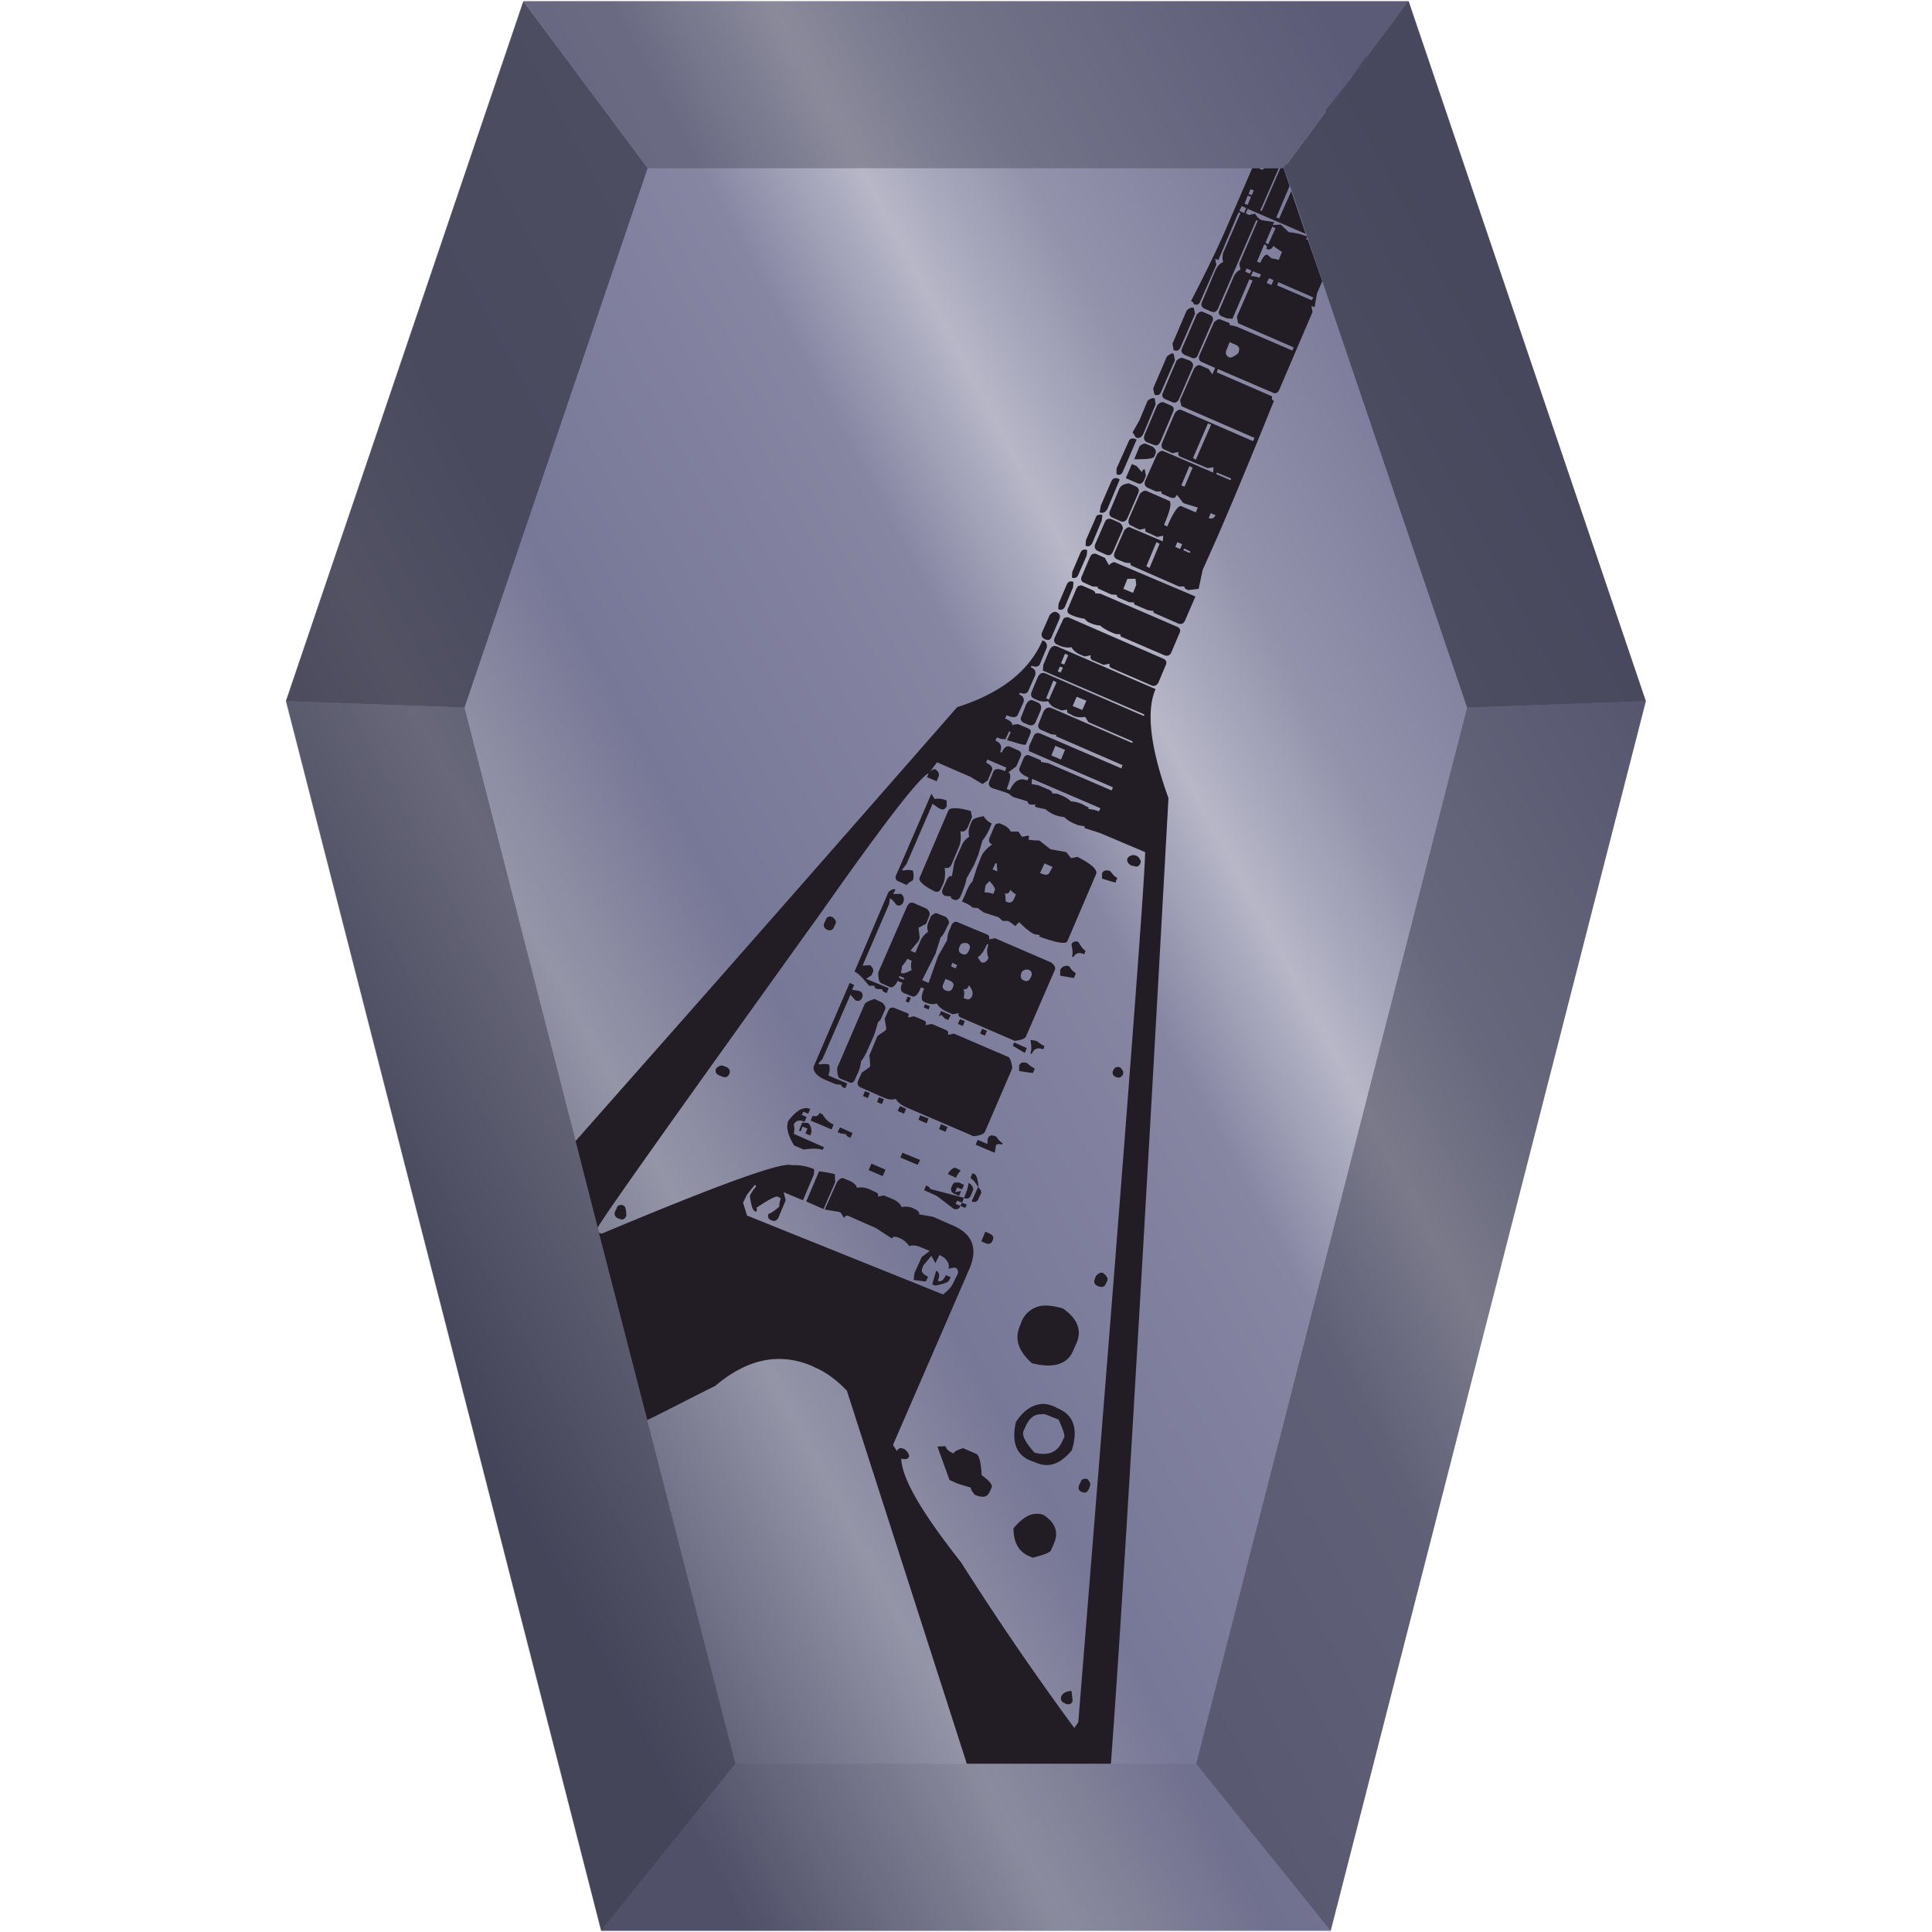 <svg xmlns="http://www.w3.org/2000/svg" xmlns:xlink="http://www.w3.org/1999/xlink" viewBox="0 0 48 48"><defs><linearGradient xlink:href="#a" id="b" x1="8.59" y1="29.36" x2="39.52" y2="12.78" gradientUnits="userSpaceOnUse"/><linearGradient id="a"><stop offset="0" stop-color="#53536c"/><stop offset=".2" stop-color="#9595a8"/><stop offset=".33" stop-color="#777797"/><stop offset=".56" stop-color="#8686a3"/><stop offset=".66" stop-color="#b7b7c8"/><stop offset=".76" stop-color="#9393ac"/><stop offset="1" stop-color="#6f6f91"/></linearGradient></defs><path d="M40.89 17.42l-7.83 30.55H14.94L7.11 17.42 13.01.03H35z" fill="url(#b)"/><path d="M18.28 43.82l-3.34 4.15h18.12l-3.34-4.15z" fill="#373748" fill-opacity=".1"/><path d="M13.01.03l3.08 4.15h15.8l3.1-4.15z" fill="#373748" fill-opacity=".35"/><path d="M18.27 43.82l-3.34 4.15L7.1 17.42l4.44.16z" fill="#373748" fill-opacity=".47"/><path d="M7.1 17.42L13 .03l3.09 4.15-4.55 13.4zm33.79 0L34.99.03 31.9 4.18l4.55 13.4z" fill="#373748" fill-opacity=".71"/><path d="M29.72 43.82l3.34 4.15 7.83-30.55-4.44.16z" fill="#373748" fill-opacity=".47"/><path d="M33.95 1.41l-1.01 1.35v.02l1-1.37zm-1.98 2.67h-.01l-.08.1h-.07l-.46 1.06-.04-.01.46-1.05h-.36c-.01.03-.02 0-.04.04l-.08-.03v-.01h-.18l-.64 1.48c-.18.42-.47 1.03-.88 1.82.05.02.07.05.06.07.08.04.14.02.17-.06l.4-.91-.03-.15.08.03.5-1.18.05.01-.43.99a.42.42 0 0 0 0 .23c-.08.03-.14.1-.19.2l-.34.8c-.03.07 0 .13.07.16l.16.07c.08.03.13.01.17-.07l.95-2.2.04.01-.46 1.07.03.15c-.08.03-.14.1-.18.2l-.34.79c-.04.08-.02.14.06.17l.12.05.14.01.42-.98.08.03-.39.9.03.16 1.38.6-.03.08-1.35-.58a.7.7 0 0 0-.21-.05c.01-.03 0-.05-.02-.06l-.2-.08c-.05-.02-.1 0-.17.07l-.36.82c-.03.08-.01.14.07.17l.32.14-.07.16-.09-.13-.2-.09c-.05-.02-.1 0-.16.07l-.35.79.03.15 1.82.79-.04.08-1.77-.77c-.06-.03-.11 0-.17.07l-.3.7c-.05.11-.04.18.04.21l.2.09.15-.03c-.02.06 0 .1.05.12l.67.28.15-.02-.01.13-1.23-.53c-.05-.02-.1 0-.16.07l-.3.67c-.03.08 0 .14.07.17l.2.09h.14c-.02.04 0 .06.06.08l.16.07c.08.03.13.01.16-.07l.15.2.04.02.33.1-.05.12-.35-.15c-.08-.04-.2.13-.36.5l-.08-.04c.16-.37.2-.57.12-.6l-.55-.24c-.05-.02-.1 0-.17.07l-.26.59c-.04.1-.03.17.05.2l.2.1.15-.03c-.02.05 0 .09.05.1l.24.11.15-.03-.01.14-.8-.34c-.05-.03-.1 0-.16.07l-.24.55c-.03.08-.01.13.07.17l.2.08.13.01c-.01.03 0 .06.06.08l1.14.5h.14c-.01.03.01.05.06.08l.04.01.25-.03.1-.47.37-.83c.33-.76.8-1.88 1.4-3.37-.05-.02-.06-.06-.04-.11l-1.38-.6.03-.08 1.35.58c.07.04.13.02.17-.06l.83-1.94-.03-.15.08.03.06-.34.13-.3-.36-1.04h-.04l.02-.05.02-.03h-.03a1.51 1.51 0 0 0-.44-.1l-.2-.19-.2.01.04-.07-.31-.05c-.06-.02-.11-.07-.17-.16l-.15.03-.08-.04.05-.11 1.44.62-.36-1.06-.3.68-.07-.03.33-.78-.15-.44zm-.9.62l.08.03-.05.12-.08-.03zm-.07.16l.08.03-.08.2-.08-.03zm-.15.26l.11.05-.05.12-.12-.05zm.76.51l.08.04-.18.4-.07-.04zm-.2.44c.06.02.08.06.05.11.08.04.14.01.17-.07l.22.15-.08.2a.7.7 0 0 0-.18-.04l-.1-.09c-.05-.02-.11.05-.18.2l-.08-.03zm-.44.6l.12.05-.04.08-.11-.05zm.16.07l.2.08-.04.08a.7.7 0 0 0-.21-.04zm.4.17l.11.05-.05.12-.12-.05zm.23.1l.87.38-.04.07-.86-.37zm-2.18.64a.25.25 0 0 0-.1.07l-.35.82.03.16c.08.03.13.01.17-.07l.36-.83-.03-.15a.1.1 0 0 0-.08 0zm.23.1a.24.24 0 0 0-.08.07l-.36.83c-.04.08-.01.13.07.17l.15.06c.08.04.14.02.17-.06l.36-.83c.04-.08.01-.14-.07-.17l-.16-.07a.1.1 0 0 0-.08 0zm.74.75l.16.07c.08.04.1.1.05.21-.1.08-.17.11-.22.1-.08-.04-.1-.1-.07-.18zm-1.47.3a.25.25 0 0 0-.09.06l-.34.79.03.15c.08.04.14.01.17-.07l.34-.78-.03-.16a.1.1 0 0 0-.08 0zm.24.1a.24.24 0 0 0-.09.06l-.34.8c-.03.07-.01.13.07.16l.16.07c.07.03.13.01.17-.07l.34-.79c.03-.08 0-.13-.07-.17l-.16-.06a.1.1 0 0 0-.08 0zm-.71 1a.24.24 0 0 0-.1.06l-.2.48-.17.3.08.13c.08.03.14 0 .19-.1l.3-.72-.02-.15a.1.1 0 0 0-.08 0zm.23.1a.25.25 0 0 0-.09.07l-.3.7c-.05.11-.03.18.05.22l.16.06c.08.04.14 0 .18-.1l.3-.71c.04-.08.02-.14-.06-.17l-.16-.07a.1.1 0 0 0-.08 0zm1.17.52l.08.03-.38.87-.07-.04zm-1.9.38c-.03 0-.06.04-.07.07l-.3.67v.14c.07.04.13.01.16-.07l.34-.79-.03-.01c-.04-.02-.08-.02-.1-.01zm.29.13a.24.24 0 0 0-.09.06l-.13.32c.3 0 .47-.01.5-.07l.03-.08c.02-.05 0-.1-.07-.16l-.16-.07a.1.1 0 0 0-.08 0zm-.28.5l-.15.35.28.12c.08.04.13.01.17-.06l.05-.12-.03-.16c-.03 0-.05.01-.07.07l-.13-.15zm1.43.05l.08.04-.2.47-.08-.03zm.68.16l.36.15-.02.04-.35-.15zm-2.55.14c-.03.02-.05.04-.07.08l-.26.6-.03.17c.08.03.15 0 .2-.1l.3-.72-.04-.02c-.04-.01-.07-.02-.1 0zm.37.13c-.12.01-.2.05-.24.13l-.22.52c-.05.1-.03.17.05.2l.2.09c.08.03.14 0 .18-.1l.26-.6c.03-.08.01-.13-.07-.17zm2.03.74l.12.05c-.04.08-.1.1-.17.07zm-2.8.04a.13.13 0 0 0-.06.08l-.24.55-.01.14c.08.03.13 0 .17-.07l.23-.55.02-.14c-.04-.02-.08-.02-.1 0zm.24.1c-.03.02-.05.04-.07.08l-.24.55c-.03.08 0 .14.07.17l.2.09c.08.03.13.01.17-.07l.24-.55c.02-.05 0-.11-.07-.17l-.2-.09c-.04-.01-.07-.02-.1 0zm1.73.58l.12.05-.05.12-.12-.05zm-.52 0l.08.04-.25.6-.08-.04zm.69.16l.15.07-.01.04-.16-.07zm-2.51.03c-.03.01-.05.04-.07.08l-.2.47-.01.14c.08.03.13 0 .16-.07l.21-.48.01-.13a.121.121 0 0 0-.1-.01zm.24.1c-.03.02-.05.04-.07.08l-.2.47c-.04.08-.02.14.06.17l.2.09.14.01c-.02.03 0 .04.02.05l.31.14.14.01c-.01.03 0 .05.06.08l.24.1.13.01c-.01.03 0 .05.03.06l.31.13.14.02c-.02.02 0 .05.06.07l.55.24c.08.03.14 0 .17-.07l.26-.6-1.98-.84c-.05-.03-.1 0-.17.06l-.1-.18-.2-.09c-.04-.02-.08-.02-.1 0zm1.06.61l.02.16-.08.2-.24-.1.1-.25h.2zm-1.64.08c-.03.01-.05.04-.07.08l-.2.47-.01.13c.07.04.13.02.17-.06l.2-.48.01-.13a.121.121 0 0 0-.1-.01zm.24.1c-.03.01-.05.04-.07.08l-.2.47c-.04.08-.02.14.06.17l.04.02c.1.04.2.07.3.08.06.06.1.1.13.1.1.05.2.07.26.07.07.06.15.11.26.16l.12.05.13.01c-.01.03 0 .05.02.06l1.07.46c.08.03.14 0 .17-.07l.2-.47c.04-.08.02-.14-.06-.17l-1.9-.82-.13-.01c0-.03-.01-.05-.07-.08l-.23-.1c-.04-.02-.08-.02-.1 0zm-.64.66a.24.24 0 0 0-.09.07l-.19.43c-.03.08 0 .14.07.17.08.04.14.02.17-.06l.19-.44c.03-.08.01-.13-.07-.17a.1.1 0 0 0-.08 0zm.3.13c-.03.01-.06.04-.07.08l-.2.43c-.03.08 0 .14.08.17l.04.02c.1.04.2.06.3.04.04.07.1.13.21.18l.12.05.15-.03c-.02.06 0 .1.04.12l.28.12.15-.03c-.02.05 0 .09.05.11l.99.43c.07.03.13 0 .17-.07l.18-.43c.04-.08.01-.14-.07-.17l-2.32-1.01c-.04-.02-.08-.02-.1 0zm-.57.57c-.33.76-1.03 1.31-2.12 1.66-5.82 6.65-6.94 7.9-9.48 10.78l.55 2.15c.12-.24 1.94-2.8 5.58-7.87 1.64-2.33 2.41-3.3 2.64-3.42l-.04.1.24.1.05-.12c.02-.06 0-.11-.07-.17-.04-.02-.1 0-.15.06l.18-.24.83.36.3.18.13-.09.1-.24c.04-.07-.01-.14-.14-.2l.03-.08.47.2-.03.09c-.16-.07-.25-.07-.29.01l-.1.24c-.03.08-.01.13.07.17l.4.13c.08.06.12.1.15.1l.33.1c0 .03.01.05.06.08h.14l-.02.05c.08.03.17.05.26.06a.8.8 0 0 0 .47.2c.07.07.14.11.22.15l.12.05.17.03-.01.04.4.13 1.11.47c0 .66-.55 7.87-1.66 21.62l-.1.14a71.69 71.69 0 0 1-2.81-4.11c-1.12-1.42-1.47-2.15-1.49-2.58.09.02.16.02.19-.04.02-.06-.02-.12-.11-.2l-.04-.01c-.07-.03-.11 0-.15.06 0-.02-.1-.14-.09-.16l1.9-4.38c.21-.5.07-.86-.43-1.07l-.48-.21-.35-.06c.03-.05-.03-.1-.16-.16a.46.46 0 0 0-.27-.02c-.03-.08-.1-.14-.2-.19l-.24-.1-.15.03c.02-.05 0-.09-.05-.11l-.15-.07a.53.53 0 0 0-.32-.04c-.02-.08-.1-.14-.2-.18l-.12-.05c-.05-.03-.11 0-.18.1l-.3.67.36.06.04.02.08.13c.03-.05.06-.07.11-.05l.68.3.4.26c.02-.05.08-.06.19-.01.1.04.18.11.24.2.08-.03.17-.02.27.02l.24.1-.2.15-.18.4-.02.17.3.04.06-.12c-.13-.06-.18-.13-.15-.2l.03-.08.2-.24.1.18.1-.2.11.06c.11.1.15.2.11.28l.16-.03c.08.03.1.1.07.17l-.1.2c-.04.1-.13.2-.26.3l-4.87-1.96-.1-.32.1-.2.19-.24.04.02-.02.04a.81.81 0 0 0-.14.21c.03.23.07.36.12.38l.04.02c.02-.05.02-.08 0-.1.3-.2.48-.3.53-.28l.08.04a.7.7 0 0 0-.04.21c-.15.13-.24.18-.26.17-.04.08-.01.14.07.17.07.03.13.01.17-.07l.18-.43-.05-.2.48.2.27-.64.01-.13a1.23 1.23 0 0 0-.56-.1c-.21-.1-1.79.47-4.72 1.7l-.07-.02 1.2 4.65c.25-.11 1.61-.82 1.68-.84.8-.68 1.6-.85 2.42-.5l.08.04c.26.11.52.3.78.57l2.98 9.27h3.58c.2-2.67.6-8.96 1.43-23.99-.45-1.25-.56-2.16-.32-2.71l-2.45-1.06c-.08-.03-.14 0-.19.1l-.15.36-.01.14 2.52 1.09-.01.04-2.45-1.06c-.08-.03-.14 0-.19.1l-.15.36c-.03.08-.01.14.07.17l.04.02c.1.05.2.06.3.04.04.08.1.14.21.18l.12.05.15-.02c-.02.05 0 .09.05.1l.11.06c.08.03.17.04.28.02l.08.13 1.1.48-.01.04-2.01-.87c-.08-.03-.15 0-.2.1l-.11.28c-.04.08-.01.14.07.17l.23.1.14.02-.02.03 1.66.72-.03.08-1.98-.85c-.1-.05-.17-.03-.2.05l-.11.24-.01.13 2.09.9-.03.08-1.58-.68-.18-.03c.01-.02 0-.04-.02-.05l-.24-.1c-.08-.04-.13-.02-.17.06l-.1.24c-.03.08.04.16.23.24l-.04.07c-.18-.07-.32 0-.43.24l-.08-.03c.1-.24.12-.38.04-.41l.2-.15.1-.23c.04-.08.02-.14-.06-.17l-.2-.09c-.08-.03-.15.02-.2.15l-.04-.02c.05-.13.02-.22-.12-.28l.04-.08c.15.07.14.02.24.06l-.03-.01.09-.2.04.02-.09.2c.2.05.45.15.47.1l.1-.24c.04-.08.02-.13-.06-.16l-.24-.1-.15.02c.02-.05-.03-.1-.17-.16l.04-.08c.16.07.25.06.28-.02l.13-.28c.04-.1.01-.17-.1-.22l.02-.04c.1.04.18.03.21-.05l.16-.36c.04-.1.01-.18-.1-.22l.02-.04c.1.04.18.03.21-.05l.15-.36c.04-.08.02-.15-.04-.2zm.56.33l.08.04-.1.23-.08-.03zm-.13.32l.08.03-.06.12-.07-.03zm-.16.35l.08.04-.19.43-.07-.03zm.58.4l.24.1-.1.23-.24-.1zm-1.07.1c-.08-.04-.14 0-.19.1l-.11.28c-.04.07-.02.13.06.17l.12.05c.08.03.14 0 .17-.07l.12-.28c.03-.08.02-.15-.05-.2zm.54 1.12l.24.1-.1.24-.24-.1zm-.58.82l1.7.73-.04.08a.81.81 0 0 0-.26-.06c.02-.03 0-.05-.06-.07l-.11-.06a.81.81 0 0 0-.26-.06.81.81 0 0 0-.22-.14l-.12-.05-.13-.01c0-.03-.01-.05-.06-.08l-.28-.12-.17-.03zm-2.5.37l-.87 2.01c-.04.08-.02.14.06.17l.2.09c.01-.03.06-.07.15-.12a.42.42 0 0 0 0-.24.42.42 0 0 0-.23 0l-.04-.02.11-.14.65-1.5.14.1.04.02c.08.04.13.02.17-.06v-.14a.53.53 0 0 0-.3-.04zm.59.36c-.1 0-.15.02-.17.06l-.71 1.66c-.04.08.08.2.36.34.08.04.14.01.17-.07l.05-.11c.05-.1.06-.24.04-.4.08.02.13 0 .17-.08l.18-.43c.05-.1.06-.24.04-.4.08.03.14-.01.19-.11l.1-.24-.03-.15c-.17-.05-.3-.07-.4-.07zm.7.2c-.16.03-.25.06-.28.11l-.05.12a.46.46 0 0 0-.02.28.46.46 0 0 0-.18.2l-.19.43-.06.35c-.05-.02-.1.02-.14.12l-.09.2c-.03.08-.01.14.07.17l.14.01c-.02.03 0 .05.06.08.07.03.13 0 .17-.07l.05-.12c.05-.13.09-.24.1-.33l.19-.34.1-.24.11-.37c.06-.07.12-.17.18-.3l.05-.12a.46.46 0 0 1-.2-.18zm.34.18c-.03.01-.05.04-.07.08l-.1.24c-.05.1-.03.17.05.2-.14.1-.23.2-.27.3l-.1.25-.12.37c-.06.06-.12.16-.17.3l-.09.2c.13.05.22.1.26.15l.13.01.15.11.37.12.1.09h.13a.7.7 0 0 1 .18.13l.1-.1c.17.17.3.27.38.3l.13.02-.01.04c.43.15.66.2.7.11l.71-1.66c.05-.1-.1-.25-.46-.43l-.16.03-.12-.15-.39-.07-.28-.22a1.2 1.2 0 0 1-.27-.02c.02-.06.02-.09 0-.1l-.16.03-.09-.13h-.19c-.03-.07-.1-.13-.2-.17l-.04-.02c-.04-.02-.07-.02-.1 0zm3.35.79a.2.2 0 0 0-.1.06c-.04.08 0 .15.1.2h.04c.08.04.14.02.17-.06.03-.05 0-.1-.06-.17l-.04-.02a.17.17 0 0 0-.11-.01zm-3.39.2h.04c-.01.04 0 .1.01.2l-.12-.05zm1.22 0l.2.09-.06.11c-.03.08-.09.1-.17.07l-.08-.03zm1.51.18c-.03 0-.06.03-.08.07v.13l.33.1.05-.12c-.06-.02-.11-.08-.17-.16a.162.162 0 0 0-.13-.02zm-2.88.26c.11.11.16.2.13.24l-.03.08a.7.7 0 0 0-.22-.04l.02-.14.01-.04zm-2.41.21a.25.25 0 0 0-.1.07l-.84 1.97c.08.03.2.15.36.35h.14c-.01.03 0 .06.06.08l.13.01c0 .03.01.05.07.08l.04.01.05-.12-.56-.23.13-.09.04-.08c.02-.05 0-.1-.07-.17l-.19.01.66-1.53.02-.14c.05.02.1.08.16.16.08.04.13.01.17-.06.03-.08.02-.15-.05-.21h-.2l.06-.11a.1.1 0 0 0-.08 0zm2.93.01c.07.06.11.1.14.11l-.05.12c-.04.08-.1.1-.17.07l-.04-.02c.01-.03 0-.1-.01-.2.05.03.1 0 .13-.08zm-2.5.32l-.06.08-.72 1.65c0 .16.02.25.08.27l.2.09c.07.03.14-.02.2-.15l.12.05c-.06.13-.05.21.03.25l.2.08c.08.04.16-.04.23-.22l.08.03c-.08.19-.08.3 0 .33l.04.02c.1.04.2.05.27.02.06.09.14.15.24.2l.16.07.15-.03c-.02.05 0 .09.05.11l1.34.58c.17-.02.26-.06.28-.11l.72-1.66c.02-.05-.01-.11-.1-.18l-1.39-.6-.15.03c.02-.05 0-.1-.04-.12l-.72-.3c-.07-.04-.13-.01-.17.06l-.03.08a.74.74 0 0 0-.08.3l-.21.37-.02.04-.23.65-.16-.07.31-.61.02-.04.13-.41c.05-.04.1-.13.16-.26l.04-.08c.02-.05 0-.1-.07-.17l-.2-.08c-.05-.03-.1 0-.17.06l-.05.12c-.05.1-.05.2-.02.27a.53.53 0 0 0-.2.24l-.12.28-.12-.05.2-.24.03-.08-.03-.25.19-.1.08-.2c.02-.06 0-.11-.06-.17l-.32-.14c-.04-.02-.07-.02-.1 0zm-2.01.35c-.03 0-.06.03-.07.07l-.04.08c-.03.08 0 .14.07.17.08.03.14.01.17-.07l.04-.08c.02-.05 0-.1-.07-.16-.04-.02-.08-.03-.1-.01zm6.1.62c-.03 0-.06.03-.07.07.03.14.04.24.01.29l.04.02c.05-.1.14-.13.27-.07l.03-.09c-.05-.02-.11-.1-.18-.22-.04-.01-.08-.02-.1 0zm-2.67.03c.07.03.1.09.06.17-.04.1-.1.14-.18.1-.08-.03-.1-.1-.05-.2.02-.06.08-.08.17-.07zm.5.03l.04.01a.41.41 0 0 0 0 .33c-.05.1-.11.14-.19.1l-.08-.12c.07-.03.15-.14.23-.32zm-1.98.36l.11.05a.42.42 0 0 0 0 .23c-.13.07-.21.1-.27.07a.68.68 0 0 0 .03-.17.7.7 0 0 0 .13-.18zm1.12.1l.12.06-.04.08-.11-.05zm2.78.08a.24.24 0 0 0-.1.1v.14l.34.06.05-.12a.42.42 0 0 1-.16-.17c-.05-.02-.1-.02-.13 0zm-.89.09c.08.03.1.1.07.17-.04.1-.1.14-.18.1-.08-.03-.1-.1-.06-.2.03-.05.08-.08.17-.07zm-3.2.16l.12.05-.02.04-.12-.05zm1.14.07l.12.05c.08.04.1.1.06.17-.03.08-.09.1-.17.07-.08-.03-.1-.1-.06-.17zm-2.38.1l-.9 2.09c0 .13.1.24.32.33l.24.1.13.01c0 .03.01.05.06.07l.04.02.05-.12-.47-.2a.46.46 0 0 0 .02-.27.42.42 0 0 0-.23 0l-.04-.03.1-.1.7-1.61.12.14c.08.04.13.01.17-.06.03-.08 0-.14-.07-.17l-.18-.03.05-.12zm2.96.06c.09.1.11.19.08.27-.04.08-.1.1-.17.06l-.04-.01a.42.42 0 0 0 0-.23c.06.02.1 0 .13-.09zm-1.52.28l-.05.12.08.03.05-.12zm-.82.06c-.14.04-.22.08-.25.13l-.68 1.58c0 .16.02.25.08.27l.2.08c.07.04.13.02.16-.06l.09-.2a.81.81 0 0 0 .06-.25c.06-.07.1-.15.14-.23l.19-.43.1-.33c.02.01.06-.04.1-.14l.07-.16c.02-.05 0-.1-.07-.17zm1.25.13l-.03.08.12.05.03-.08zm-.84.09c-.03 0-.05.03-.07.07l-.09.2.04.25-.02.04-.2.14-.2.48.02.25-.01.04-.2.14-.09.2c-.03.08-.01.14.07.17l.59.26c.1.04.2.05.27.02.06.09.14.15.24.2l1.7.73c.17-.02.26-.06.28-.11l.68-1.58c-.02-.17-.06-.26-.1-.28l-1.35-.58-.15.03c.02-.06 0-.1-.05-.12l-.35-.15-.16.03c.03-.06.01-.1-.04-.12l-.24-.1-.15.03c.02-.05.02-.09 0-.1l-.32-.13c-.04-.02-.08-.02-.1-.01zm1.24.08l-.05.12c.02 0 .04 0 .05-.03l.1.1.08.03.06-.12zm.47.2l-.05.12.12.05.05-.12zm.55.24l-.05.12.12.05.05-.12zm1.2.28c.03.14.03.25 0 .33l.03.02c.06-.14.15-.17.29-.12l.03-.08a.71.71 0 0 1-.18-.12.68.68 0 0 0-.17-.03zm-.4.06l-.04.08.3.18.05-.12zm.2.5c-.03 0-.06.03-.08.07v.14l.34.05.05-.11a.7.7 0 0 1-.18-.13.22.22 0 0 0-.13-.02zm-7.51.08a.24.24 0 0 0-.1.07c-.03.08 0 .13.08.17l.08.03c.07.03.13.01.17-.07.03-.08 0-.13-.07-.17l-.08-.03a.1.1 0 0 0-.08 0zm9.84.04c-.03 0-.05.03-.07.07-.04.08-.01.14.07.17s.13.01.17-.07c.02-.05 0-.1-.07-.17-.04-.01-.08-.02-.1 0zm-6.24.59l-.05.12.12.05.05-.12zm.35.15l-.05.12.12.05.05-.12zm.52.22l-.06.12.16.07.05-.12zm-2.27.06c-.15-.04-.31.06-.5.3-.07.15-.02.36.14.62l.24.1c.2-.03.36-.03.47.01l.03-.07-.75-.33a.42.42 0 0 0 0-.23c.05-.1.14-.13.27-.07l.05-.12-.12-.05.04-.08.12.05.05-.12zm.27.11c-.03.08-.09.1-.17.07l-.05.12.52.22.05-.12a.57.57 0 0 1-.27-.25zm2.5.06l-.04.11.2.09.05-.12zm-2.93.18l-.08.2.04.02.05-.12.12.05-.05.12.12.05.03-.08c0-.13-.04-.2-.09-.23zm3.45.04l-.05.12.16.07.05-.12zm-2.51.08l-.06.12.08.03.14.02c-.01.02 0 .04.02.05l.08.04.05-.12zm3.75.2c-.04.01-.06.04-.08.08l-.01.13-.24-.1-.05.12.47.2a.68.68 0 0 0 .03-.17c.02-.05.08-.06.15-.03l.02-.04c-.05-.02-.1-.08-.16-.16-.05-.03-.1-.03-.13-.03zm-2.2.43l-.05.12.43.18.06-.12zm-.77.27l-.07.16.35.15.07-.16zm2.1.11c-.05-.02-.11.02-.18.11l-.02.04.2.09a.7.7 0 0 1 .12-.18zm-3.4.08l-.32.75.43.19.29-.67-.01-.2a3.66 3.66 0 0 0-.4-.07zm3.81.05l-.05.12c.06.03.12.1.19.22l.01-.03c-.02-.17-.05-.27-.1-.29zm.14.34l-.16.36c.08.03.14.01.17-.07l.06-.12c.02-.05 0-.1-.07-.17zm-.57-.11c-.03 0-.05.03-.07.07l-.02.04c-.03.08 0 .14.07.17l.12.05.05-.12-.15.03.05-.12.12.05.05-.11-.12-.06h-.1zm.33.01c0 .07-.03.19-.11.37.08.04.13.02.17-.06l.05-.12c.02-.05 0-.11-.07-.17zm-.11.37l-.84-.22c0-.03-.03-.05-.1-.09l-.05.12.31.14.42.32c.08.03.14.01.17-.07l-.12-.05.04-.08.12.05zm-.05.12l-.04.08.12.05.04-.08zm-8.52.06a.13.13 0 0 0-.06.08l-.04.08c-.03.07 0 .13.07.17l.04.01c.08.04.13.01.17-.07 0-.15-.02-.24-.07-.26-.04-.02-.08-.02-.1 0zm9.1.66l-.1.24.11.05c.08.03.14.01.17-.07.04-.08.01-.13-.07-.17zm-1.22.97l-.1.34.08.03c.2-.04.32-.08.34-.13l.04-.08-.12-.05c-.06.13-.13.18-.2.14.05-.13.04-.21-.04-.25zm4.06.06a.24.24 0 0 0-.09.07l-.03.08c-.03.08-.01.13.07.17.1.04.17.03.2-.05l.04-.08c.02-.06-.01-.12-.1-.19a.1.1 0 0 0-.09 0zm-1.27.81a.64.64 0 0 0-.68.42l-.03.08c-.14.32-.04.63.3.93.53.13.88.03 1.02-.31l.09-.2c.13-.31.02-.6-.34-.85a1.49 1.49 0 0 0-.36-.07zm-.11 2.44c-.26 0-.5.14-.7.45-.11.48 0 .8.34.95l.16.06c.32.14.61.03.89-.31.16-.53.05-.87-.35-1.04l-.08-.04a.77.77 0 0 0-.26-.07zm-.04.25c.06 0 .13.03.2.06l.2.08c.11.24.16.39.14.44l-.04.08c-.12.29-.35.39-.7.3-.22-.25-.32-.43-.27-.54l.05-.11c.1-.22.23-.32.42-.3zm-2.42.8l-.19.01.3.83.2.09.33.1c-.01.02.02.08.1.18.2.08.31.06.37-.08l.05-.11c.02-.06-.06-.16-.25-.3-.02-.32-.06-.5-.14-.53l-.32-.14c-.14.04-.22.08-.24.13-.1-.04-.18-.1-.2-.18zm3.43.82c-.02 0-.05.03-.06.07l-.04.08c-.03.08-.01.14.07.17s.13.01.17-.07l.03-.08c.02-.05 0-.1-.06-.17-.04-.01-.08-.02-.1 0zm-1.16.86c-.18 0-.37.12-.57.36 0 .35.13.57.36.68l.12.05c.28-.07.43-.13.45-.18l.07-.16c.13-.29.04-.53-.25-.72a.43.43 0 0 0-.18-.03zm.87 4.4c-.13.01-.21.05-.25.13-.03.08 0 .14.07.17l.04.02c.08.03.14.01.17-.07z" style="line-height:1.25;-inkscape-font-specification:'Electric Guitar Icons'" font-weight="400" font-size="88.03" font-family="Electric Guitar Icons" letter-spacing="0" word-spacing="0" fill="#221c24"/></svg>